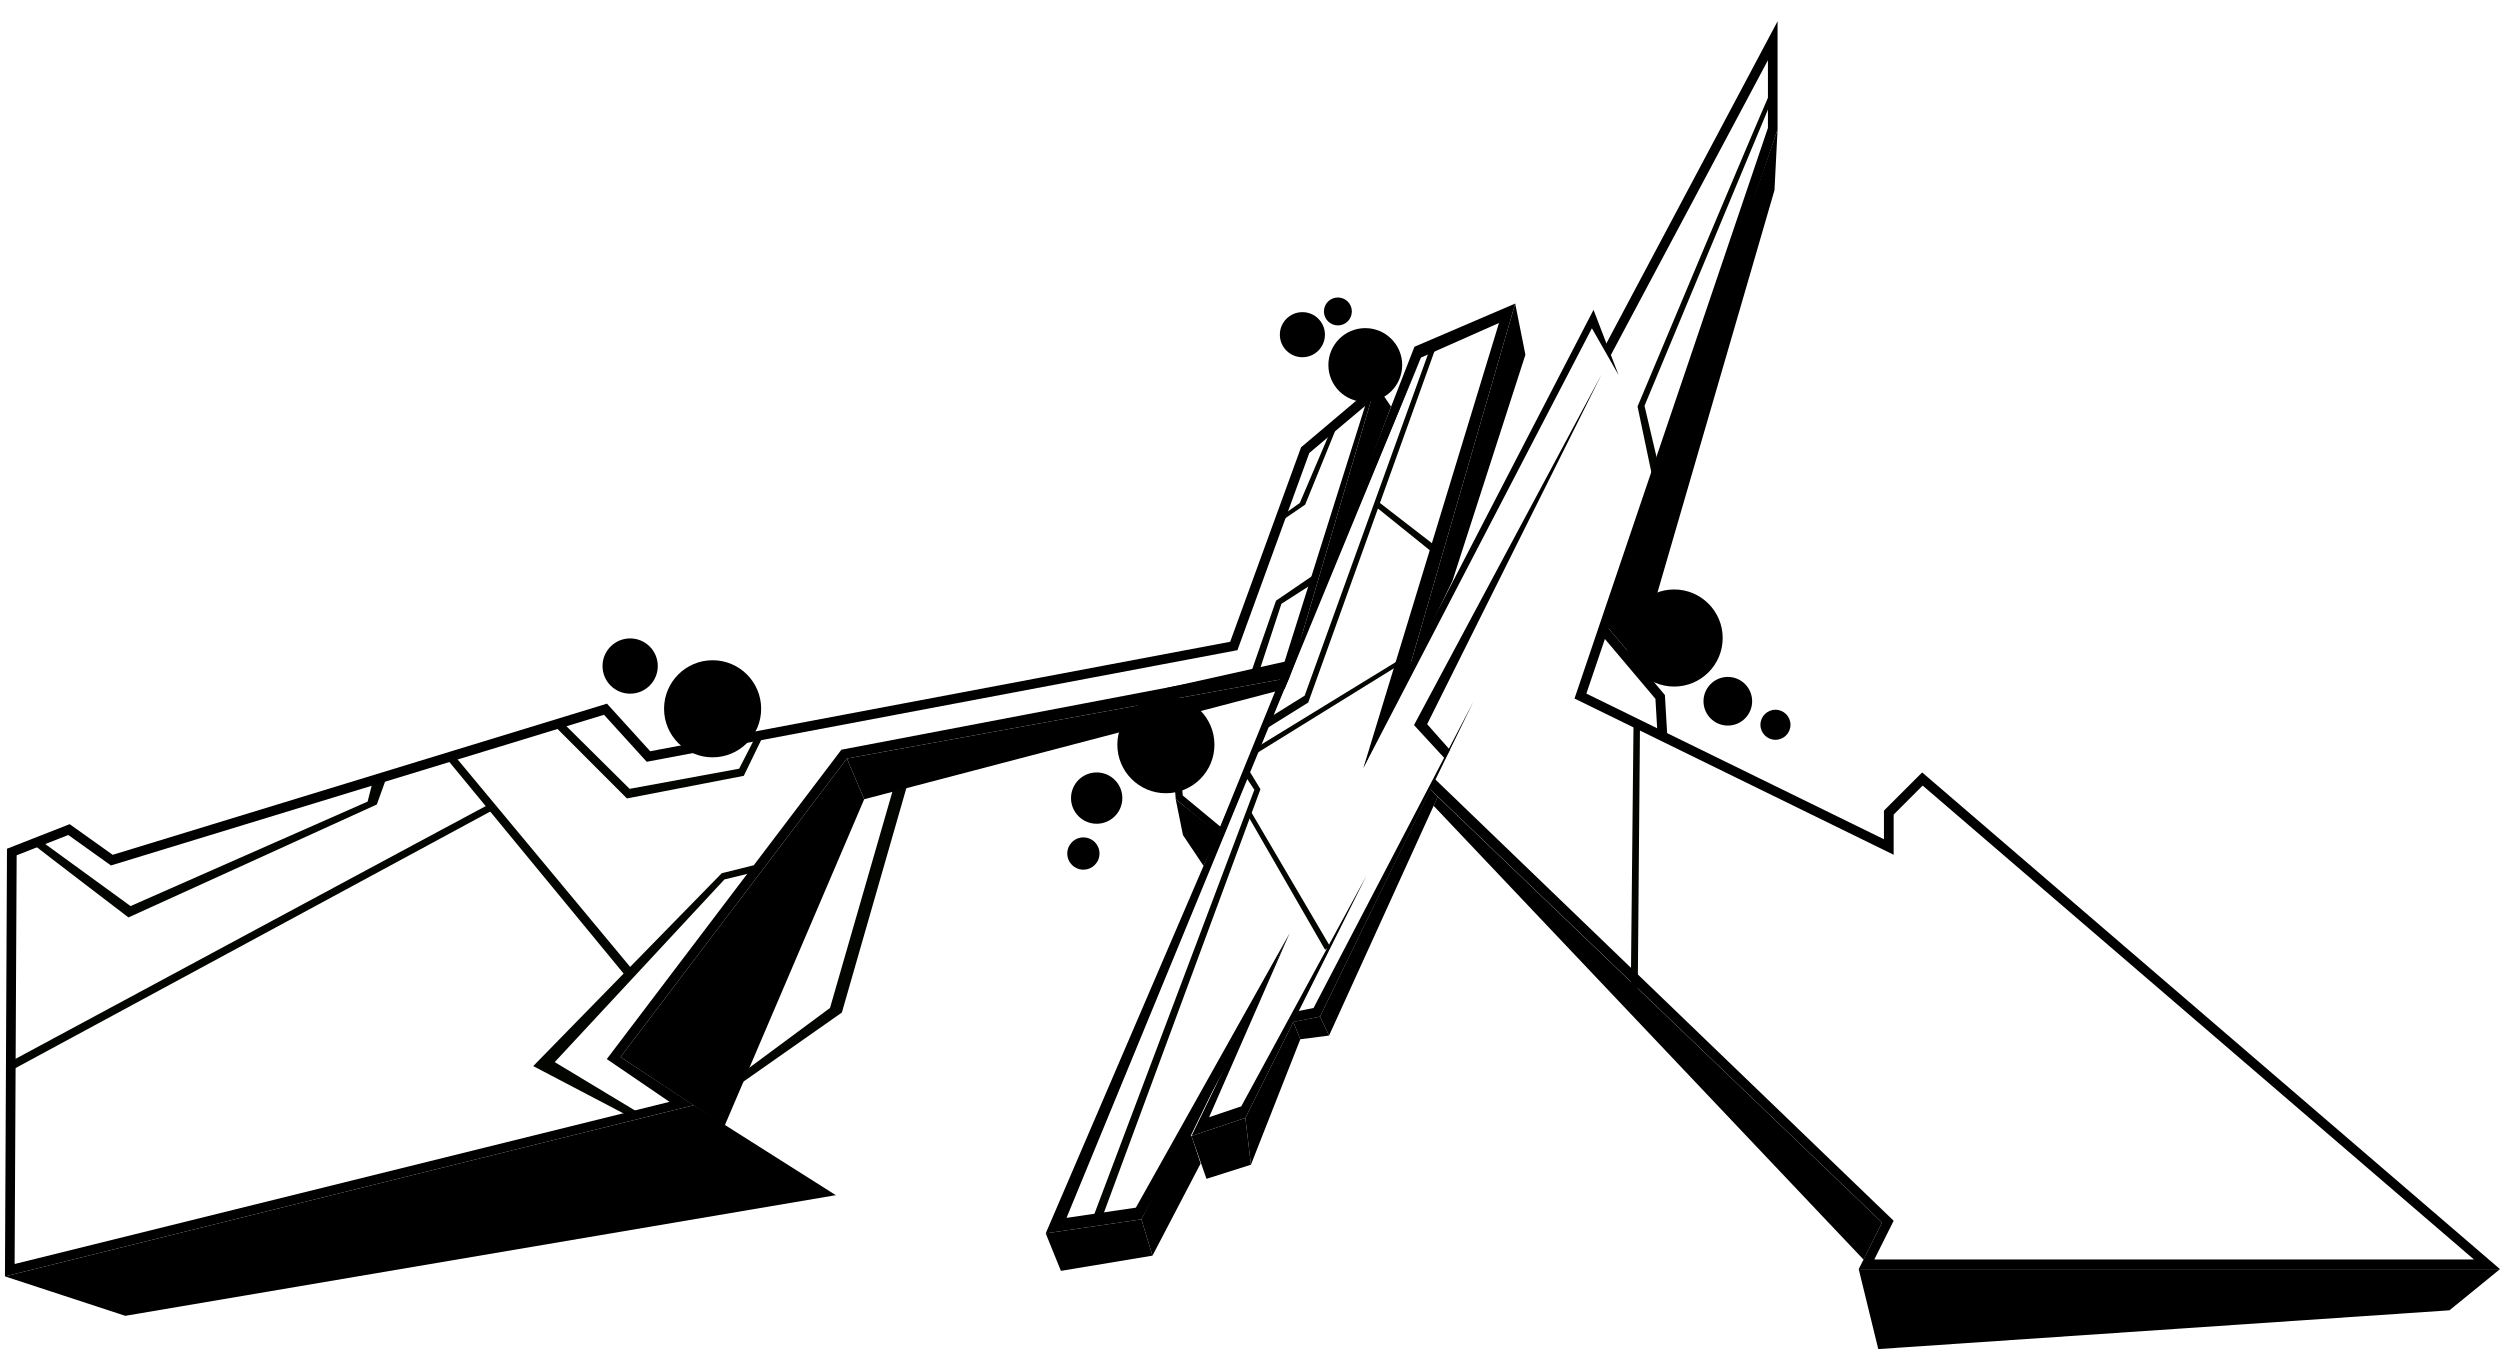 <?xml version="1.0" encoding="UTF-8" standalone="no"?>
<!-- Generator: Gravit.io -->

<svg
   style="isolation:isolate"
   viewBox="0 0 258.502 139.495"
   width="258.502pt"
   height="139.495pt"
   version="1.1"
   id="svg314"
   sodipodi:docname="logo-outline.svg"
   inkscape:version="1.1.1 (3bf5ae0d25, 2021-09-20)"
   xmlns:inkscape="http://www.inkscape.org/namespaces/inkscape"
   xmlns:sodipodi="http://sodipodi.sourceforge.net/DTD/sodipodi-0.dtd"
   xmlns="http://www.w3.org/2000/svg"
   xmlns:svg="http://www.w3.org/2000/svg">
  <sodipodi:namedview
     id="namedview316"
     pagecolor="#ffffff"
     bordercolor="#666666"
     borderopacity="1.0"
     inkscape:pageshadow="2"
     inkscape:pageopacity="0.0"
     inkscape:pagecheckerboard="0"
     inkscape:document-units="pt"
     showgrid="false"
     inkscape:zoom="4"
     inkscape:cx="132.625"
     inkscape:cy="85.750001"
     inkscape:window-width="1920"
     inkscape:window-height="1011"
     inkscape:window-x="0"
     inkscape:window-y="0"
     inkscape:window-maximized="1"
     inkscape:current-layer="layer3" />
  <defs
     id="defs195">
    <inkscape:path-effect
       effect="bspline"
       id="path-effect19266"
       is_visible="true"
       lpeversion="1"
       weight="33.333"
       steps="2"
       helper_size="0"
       apply_no_weight="true"
       apply_with_weight="true"
       only_selected="false" />
    <inkscape:path-effect
       effect="bspline"
       id="path-effect18324"
       is_visible="true"
       lpeversion="1"
       weight="33.333"
       steps="2"
       helper_size="0"
       apply_no_weight="true"
       apply_with_weight="true"
       only_selected="false" />
    <clipPath
       id="_clipPath_VL4lQNFTekCiBlrKs3lIcRmLPUe8LF3L">
      <rect
         width="257.7"
         height="131.15"
         id="rect192"
         x="0"
         y="0" />
    </clipPath>
  </defs>
  <g
     inkscape:groupmode="layer"
     id="layer1"
     inkscape:label="background"
     style="display:none"
     transform="translate(0.802,0.349)"
     sodipodi:insensitive="true">
    <rect
       style="fill:#a0a0b1;fill-opacity:1;fill-rule:evenodd;stroke:none;stroke-width:0.775"
       id="rect421"
       width="258.503"
       height="140.241"
       x="-0.802"
       y="-0.349" />
  </g>
  <g
     inkscape:groupmode="layer"
     id="layer10"
     inkscape:label="background 1"
     sodipodi:insensitive="true" />
  <g
     inkscape:groupmode="layer"
     id="layer2"
     inkscape:label="background 2"
     sodipodi:insensitive="true">
    <path
       style="font-variation-settings:normal;opacity:1;vector-effect:none;fill:#030500;fill-opacity:1;stroke:none;stroke-width:14.173;stroke-linecap:butt;stroke-linejoin:miter;stroke-miterlimit:4;stroke-dasharray:none;stroke-dashoffset:0;stroke-opacity:1;-inkscape-stroke:none;stop-color:#000000;stop-opacity:1"
       d="m 92.33,81.67 c 0,0 -6.094,21.125 -6.506,22.552 -0.621,0.462 -9.829,7.281 -9.829,7.281 l -0.375,1.216 c 0,0 10.289,-7.22 11.43,-8.022 0.675,-2.345 6.751,-23.493 6.751,-23.493 z"
       id="path19184"
       sodipodi:nodetypes="ccccccc" />
    <path
       style="font-variation-settings:normal;opacity:1;vector-effect:none;fill:#030500;fill-opacity:1;stroke:none;stroke-width:14.173;stroke-linecap:butt;stroke-linejoin:miter;stroke-miterlimit:4;stroke-dasharray:none;stroke-dashoffset:0;stroke-opacity:1;-inkscape-stroke:none;stop-color:#000000;stop-opacity:1"
       d="m 77.941,89.465 -3.316,0.829 -19.492,19.94 9.835,5.155 0.975,-0.393 -8.585,-5.175 17.548,-18.885 2.93,-0.714 z"
       id="path19976"
       sodipodi:nodetypes="ccccccccc" />
    <path
       style="font-variation-settings:normal;opacity:1;vector-effect:none;fill:#030500;fill-opacity:1;stroke:none;stroke-width:14.173;stroke-linecap:butt;stroke-linejoin:miter;stroke-miterlimit:4;stroke-dasharray:none;stroke-dashoffset:0;stroke-opacity:1;-inkscape-stroke:none;stop-color:#000000;stop-opacity:1"
       d="m 3.626,87.457 c 0.443,0.374 9.658,7.406 9.658,7.406 L 38.963,83.186 39.936,80.489 38.54,80.81 38.012,82.885 13.499,93.689 4.458,87.113 Z"
       id="path20228"
       sodipodi:nodetypes="ccccccccc" />
    <path
       style="font-variation-settings:normal;opacity:1;vector-effect:none;fill:#030500;fill-opacity:1;stroke:none;stroke-width:14.173;stroke-linecap:butt;stroke-linejoin:miter;stroke-miterlimit:4;stroke-dasharray:none;stroke-dashoffset:0;stroke-opacity:1;-inkscape-stroke:none;stop-color:#000000;stop-opacity:1"
       d="m 131.05,74.332 3.853,-2.403 13.072,-36.187 0.602,-0.124 -13.303,37.024 -4.28,2.665 z"
       id="path21536"
       sodipodi:nodetypes="ccccccc" />
    <path
       style="font-variation-settings:normal;opacity:1;vector-effect:none;fill:#030500;fill-opacity:1;stroke:none;stroke-width:14.173;stroke-linecap:butt;stroke-linejoin:miter;stroke-miterlimit:4;stroke-dasharray:none;stroke-dashoffset:0;stroke-opacity:1;-inkscape-stroke:none;stop-color:#000000;stop-opacity:1"
       d="m 129.418,69.371 2.523,-7.26 4.011,-2.736 -0.208,0.979 -3.246,2.081 -2.254,6.861 z"
       id="path21940"
       sodipodi:nodetypes="ccccccc" />
    <path
       style="font-variation-settings:normal;opacity:1;vector-effect:none;fill:#030500;fill-opacity:1;stroke:none;stroke-width:14.173;stroke-linecap:butt;stroke-linejoin:miter;stroke-miterlimit:4;stroke-dasharray:none;stroke-dashoffset:0;stroke-opacity:1;-inkscape-stroke:none;stop-color:#000000;stop-opacity:1"
       d="M 183.425,8.748 C 183.08,9.204 169.323,42.03 169.323,42.03 l 1.53,7.292 0.696,-0.95 -1.504,-6.411 13.237,-31.766 z"
       id="path22557"
       sodipodi:nodetypes="ccccccc" />
    <path
       style="font-variation-settings:normal;opacity:1;vector-effect:none;fill:#030500;fill-opacity:1;stroke:none;stroke-width:14.173;stroke-linecap:butt;stroke-linejoin:miter;stroke-miterlimit:4;stroke-dasharray:none;stroke-dashoffset:0;stroke-opacity:1;-inkscape-stroke:none;stop-color:#000000;stop-opacity:1"
       d="m 129.172,79.698 1.159,1.905 -16.27,44.02 -0.953,0.036 16.592,-43.992 -0.861,-1.305 z"
       id="path22997"
       sodipodi:nodetypes="ccccccc" />
    <path
       style="font-variation-settings:normal;opacity:1;vector-effect:none;fill:#030500;fill-opacity:1;stroke:none;stroke-width:14.173;stroke-linecap:butt;stroke-linejoin:miter;stroke-miterlimit:4;stroke-dasharray:none;stroke-dashoffset:0;stroke-opacity:1;-inkscape-stroke:none;stop-color:#000000;stop-opacity:1"
       d="m 137.501,44.741 -3.103,7.27 -1.693,1.195 -0.142,0.612 2.394,-1.64 3.176,-7.811 z"
       id="path25313" />
    <path
       style="font-variation-settings:normal;opacity:1;vector-effect:none;fill:#030500;fill-opacity:1;stroke:none;stroke-width:14.173;stroke-linecap:butt;stroke-linejoin:miter;stroke-miterlimit:4;stroke-dasharray:none;stroke-dashoffset:0;stroke-opacity:1;-inkscape-stroke:none;stop-color:#000000;stop-opacity:1"
       d="m 58.361,74.884 6.742,6.683 11.325,-2.085 1.487,-2.894 0.875,-0.246 -1.882,3.879 -12.083,2.338 -7.22,-7.226 z"
       id="path25492"
       sodipodi:nodetypes="ccccccccc" />
    <path
       style="font-variation-settings:normal;opacity:1;vector-effect:none;fill:#030500;fill-opacity:1;stroke:none;stroke-width:14.173;stroke-linecap:butt;stroke-linejoin:miter;stroke-miterlimit:4;stroke-dasharray:none;stroke-dashoffset:0;stroke-opacity:1;-inkscape-stroke:none;stop-color:#000000;stop-opacity:1"
       d="m 46.296,78.587 18.205,22.102 0.696,-0.666 -18.205,-21.89 z"
       id="path26785" />
    <path
       style="font-variation-settings:normal;opacity:1;vector-effect:none;fill:#030500;fill-opacity:1;stroke:none;stroke-width:14.173;stroke-linecap:butt;stroke-linejoin:miter;stroke-miterlimit:4;stroke-dasharray:none;stroke-dashoffset:0;stroke-opacity:1;-inkscape-stroke:none;stop-color:#000000;stop-opacity:1"
       d="M 50.748,83.069 C 49.682,83.615 1.339,109.626 1.339,109.626 L 1.144,110.688 50.969,83.766 Z"
       id="path26900" />
    <path
       style="font-variation-settings:normal;opacity:1;vector-effect:none;fill:#030500;fill-opacity:1;stroke:none;stroke-width:14.173;stroke-linecap:butt;stroke-linejoin:miter;stroke-miterlimit:4;stroke-dasharray:none;stroke-dashoffset:0;stroke-opacity:1;-inkscape-stroke:none;stop-color:#000000;stop-opacity:1"
       d="m 130.02,77.225 14.884,-9.122 -0.41,0.774 -14.565,9.016 z"
       id="path27015" />
    <path
       style="font-variation-settings:normal;opacity:1;vector-effect:none;fill:#030500;fill-opacity:1;stroke:none;stroke-width:14.173;stroke-linecap:butt;stroke-linejoin:miter;stroke-miterlimit:4;stroke-dasharray:none;stroke-dashoffset:0;stroke-opacity:1;-inkscape-stroke:none;stop-color:#000000;stop-opacity:1"
       d="m 142.296,52.433 5.834,4.697 0.176,-0.776 -5.859,-4.531 z"
       id="path27584" />
    <path
       style="font-variation-settings:normal;opacity:1;vector-effect:none;fill:#030500;fill-opacity:1;stroke:none;stroke-width:14.173;stroke-linecap:butt;stroke-linejoin:miter;stroke-miterlimit:4;stroke-dasharray:none;stroke-dashoffset:0;stroke-opacity:1;-inkscape-stroke:none;stop-color:#000000;stop-opacity:1"
       d="m 129.188,83.652 8.34,14.205 -0.515,0.349 -8.113,-14.092 z"
       id="path27699" />
    <path
       style="font-variation-settings:normal;opacity:1;vector-effect:none;fill:#030500;fill-opacity:1;stroke:none;stroke-width:14.173;stroke-linecap:butt;stroke-linejoin:miter;stroke-miterlimit:4;stroke-dasharray:none;stroke-dashoffset:0;stroke-opacity:1;-inkscape-stroke:none;stop-color:#000000;stop-opacity:1"
       d="m 168.908,74.734 -0.279,27.212 0.717,0.322 0.23,-27.266 z"
       id="path27814" />
  </g>
  <g
     clip-path="url(#_clipPath_VL4lQNFTekCiBlrKs3lIcRmLPUe8LF3L)"
     id="g312"
     transform="translate(0.802,0.349)">
    <clipPath
       id="_clipPath_2R05YMjZbD0UgsZZwA9G1NSyA91KCKEh">
      <rect
         x="0"
         y="0"
         width="257.7"
         height="131.15"
         fill="#ffffff"
         id="rect199" />
    </clipPath>
    <g
       clip-path="url(#_clipPath_2R05YMjZbD0UgsZZwA9G1NSyA91KCKEh)"
       id="g294">
      <g
         id="g292">
        <g
           id="g274">
          <g
             id="g272">
            <g
               id="g206" />
            <g
               id="g214" />
            <g
               id="g228" />
            <g
               id="g234" />
            <g
               id="g240" />
            <g
               id="g246" />
            <g
               id="g252" />
            <g
               id="g258" />
            <g
               id="g264" />
            <g
               id="g270" />
          </g>
        </g>
      </g>
    </g>
  </g>
  <g
     inkscape:groupmode="layer"
     id="block9"
     inkscape:label="M-left"
     style="display:inline"
     transform="translate(0.802,0.349)"
     ref="M_left"
     sodipodi:insensitive="true">
    <path
       d="m 132.601,68.324 -0.085,1.42 L 86.77,78.08 63.36,108.95 70.928,113.932 -0.29,131.63 -0.08,87.41 6.4,84.87 l 4.45,3.17 51.11,-15.63 4.47,4.92 59.97,-11.32 7.33,-20.11 7.73,-6.53 -8.943,30.374 -1.048,0.082 L 140.35,41.63 134.58,46.49 127.15,66.88 66.07,78.42 61.65,73.56 10.67,89.14 6.26,85.99 0.92,88.09 0.71,130.35 68.424,113.583 61.94,109.16 86.2,77.17 Z"
       fill="#ffffff"
       id="path308"
       style="isolation:isolate;fill:#000000;fill-opacity:1"
       sodipodi:nodetypes="ccccccccccccccccccccccccccccc" />
    <path
       style="display:inline;isolation:isolate;fill:#000000;fill-opacity:1;stroke:none;stroke-width:0.75px;stroke-linecap:butt;stroke-linejoin:miter;stroke-opacity:1"
       d="m -0.29,131.63 12.442,4.078 73.472,-12.474 -14.696,-9.302 z"
       id="path24700"
       sodipodi:nodetypes="ccccc" />
    <path
       style="display:inline;isolation:isolate;fill:#000000;fill-opacity:1;stroke:none;stroke-width:0.75px;stroke-linecap:butt;stroke-linejoin:miter;stroke-opacity:0.971"
       d="M 74.117,116.071 88.557,82.293 86.77,78.08 63.36,108.95 Z"
       id="path25252"
       sodipodi:nodetypes="ccccc" />
    <path
       style="display:inline;isolation:isolate;fill:#000000;fill-opacity:1;stroke:none;stroke-width:0.75px;stroke-linecap:butt;stroke-linejoin:miter;stroke-opacity:1"
       d="m 88.557,82.293 43.461,-11.391 0.499,-1.157 -45.747,8.336 z"
       id="path25254"
       sodipodi:nodetypes="ccccc" />
    <path
       style="display:inline;isolation:isolate;fill:#000000;fill-opacity:1;stroke:none;stroke-width:0.75px;stroke-linecap:butt;stroke-linejoin:miter;stroke-opacity:1"
       d="m 142.262,39.719 1.569,2.32 -10.512,28.054 v 0 z"
       id="path102660"
       sodipodi:nodetypes="ccccc"
       transform="translate(-0.802,-0.349)" />
  </g>
  <g
     inkscape:groupmode="layer"
     id="block10"
     inkscape:label="M-right"
     style="display:inline"
     transform="translate(0.802,0.349)"
     ref="M_right"
     sodipodi:insensitive="true">
    <path
       d="m 147.516,80.156 47.487,45.724 -2,4 h 62 l -57,-49 -3,3 v 4.154 l -33,-16.154 20,-59 v -7 L 165.688,36.5 165.25,35.25 183,1.85 V 13.04 L 163.23,71.37 194,86.43 v -2.96 l 3.95,-3.95 20.873,17.942 38.877,33.418 h -66.31 l 2.41,-4.82 -46.706,-44.779 z"
       fill="#ffffff"
       id="path208"
       style="isolation:isolate;fill:#000000;fill-opacity:1" />
    <path
       d="m 149.122,77.19 -2.356,-2.659 18.047,-36.187 -19.407,36.281 3.212,3.488 z"
       fill="#ffffff"
       id="path210"
       style="isolation:isolate;fill:#000000;fill-opacity:1" />
    <path
       d="m 133.43,104.198 1.589,-0.318 16.54,-31.698 -15.873,32.588 -2.878,0.575 z"
       fill="#ffffff"
       id="path278"
       style="isolation:isolate;fill:#000000;fill-opacity:1" />
    <path
       d="M 128.37,79.349 145.452,35.507 155.871,31.039 144.773,69.258 140.177,79.053 154.195,33.047 l -8.07,3.578 z"
       fill="#ffffff"
       id="path298"
       style="isolation:isolate;fill:#000000;fill-opacity:1"
       sodipodi:nodetypes="cccccccc" />
    <path
       d="m 164.78,65.29 -0.32,-0.38 0.76,-0.65 0.33,0.39 5.8,6.87 0.22,3.76 0.03,0.49 -1,0.06 -0.03,-0.5 -0.2,-3.42 z"
       fill="#ffffff"
       id="path306"
       style="isolation:isolate;fill:#000000;fill-opacity:1" />
    <path
       d="m 142,74.125 21.969,-42.437 2.594,6.75 -2.761,-4.846 -23.625,45.461 z"
       fill="#ffffff"
       id="path276"
       style="isolation:isolate;fill:#000000;fill-opacity:1"
       sodipodi:nodetypes="cccccc" />
    <path
       style="display:inline;isolation:isolate;fill:#000000;fill-opacity:1;stroke:none;stroke-width:0.75px;stroke-linecap:butt;stroke-linejoin:miter;stroke-opacity:1"
       d="m 183.802,13.389 -0.32,6.28 -14.197,48.81 -3.263,-3.871 z"
       id="path94622"
       transform="translate(-0.802,-0.349)"
       sodipodi:nodetypes="ccccc" />
    <path
       style="display:inline;isolation:isolate;fill:#000000;fill-opacity:1;stroke:none;stroke-width:0.75px;stroke-linecap:butt;stroke-linejoin:miter;stroke-opacity:1"
       d="m 258.502,131.229 -5.226,4.258 -59.062,4.008 -2.022,-8.266 z"
       id="path68566"
       sodipodi:nodetypes="ccccc"
       transform="translate(-0.802,-0.349)" />
    <path
       style="display:inline;isolation:isolate;fill:#000000;fill-opacity:1;stroke:none;stroke-width:0.75px;stroke-linecap:butt;stroke-linejoin:miter;stroke-opacity:1"
       d="m 148.661,82.385 45.94,44.024 -1.906,3.837 -44.465,-46.934 z"
       id="path72600"
       sodipodi:nodetypes="ccccc"
       transform="translate(-0.802,-0.349)" />
    <path
       style="display:inline;isolation:isolate;fill:#000000;fill-opacity:1;stroke:none;stroke-width:0.75px;stroke-linecap:butt;stroke-linejoin:miter;stroke-opacity:1"
       d="m 156.673,31.388 -11.098,38.219 4.61,-9.545 7.544,-23.381 z"
       id="path68384"
       sodipodi:nodetypes="ccccc"
       transform="translate(-0.802,-0.349)" />
    <path
       style="display:inline;isolation:isolate;fill:#000000;fill-opacity:1;stroke:none;stroke-width:0.75px;stroke-linecap:butt;stroke-linejoin:miter;stroke-opacity:1"
       d="m 108.128,127.531 1.57,3.877 9.47,-1.573 -1.147,-3.755 z"
       id="path46914"
       sodipodi:nodetypes="ccccc"
       transform="translate(-0.802,-0.349)" />
    <path
       style="display:inline;isolation:isolate;fill:#000000;fill-opacity:1;stroke:none;stroke-width:0.75px;stroke-linecap:butt;stroke-linejoin:miter;stroke-opacity:1"
       d="m 123.202,117.459 1.55,4.433 4.597,-1.46 -0.578,-4.84 z"
       id="path54417"
       sodipodi:nodetypes="ccccc"
       transform="translate(-0.802,-0.349)" />
    <path
       style="display:inline;isolation:isolate;fill:#000000;fill-opacity:1;stroke:none;stroke-width:0.75px;stroke-linecap:butt;stroke-linejoin:miter;stroke-opacity:1"
       d="m 128.771,115.591 4.959,-9.923 0.722,1.793 -5.104,12.97 z"
       id="path58189"
       sodipodi:nodetypes="ccccc"
       transform="translate(-0.802,-0.349)" />
    <path
       style="display:inline;isolation:isolate;fill:#000000;fill-opacity:1;stroke:none;stroke-width:0.75px;stroke-linecap:butt;stroke-linejoin:miter;stroke-opacity:1"
       d="m 133.73,105.668 0.722,1.793 2.975,-0.384 -0.94,-1.958 z"
       id="path62263"
       sodipodi:nodetypes="ccccc"
       transform="translate(-0.802,-0.349)" />
    <path
       style="display:inline;isolation:isolate;fill:#000000;fill-opacity:1;stroke:none;stroke-width:0.75px;stroke-linecap:butt;stroke-linejoin:miter;stroke-opacity:1"
       d="m 136.488,105.119 11.408,-23.489 0.766,0.755 -11.234,24.692 z"
       id="path65322"
       sodipodi:nodetypes="ccccc"
       transform="translate(-0.802,-0.349)" />
    <path
       style="display:inline;isolation:isolate;fill:#000000;fill-opacity:1;stroke:none;stroke-width:0.75px;stroke-linecap:butt;stroke-linejoin:miter;stroke-opacity:1"
       d="m 119.168,129.834 4.977,-9.525 -0.943,-2.851 -0.092,0.01 9.339,-19.182 -14.428,27.793 z"
       id="path51124"
       sodipodi:nodetypes="ccccccc"
       transform="translate(-0.802,-0.349)" />
    <path
       d="m 140.484,90.211 -12.515,25.031 -5.569,1.868 10.136,-20.941 v 0 L 124.219,115.172 l 3.328,-1.125 z"
       fill="#ffffff"
       id="path296"
       style="isolation:isolate;fill:#000000;fill-opacity:1"
       sodipodi:nodetypes="cccccccc" />
    <path
       d="m 132.536,96.169 v 0 L 126.469,109.012 117.219,125.731 107.326,127.182 132.601,68.324 146.125,36.625 l -36.648,88.953 7.171,-1.055 z"
       fill="#ffffff"
       id="path300"
       style="isolation:isolate;fill:#000000;fill-opacity:1"
       sodipodi:nodetypes="cccccccccc" />
    <path
       style="color:#000000;fill:#000000;fill-opacity:1;-inkscape-stroke:none"
       d="m 133.219,67.803 -0.699,0.156 -12.668,2.826 0.918,11.494 3.994,3.307 0.854,0.663 z m -1.234,1.043 -6.611,16.273 -0.131,-0.109 -3.75,-3.105 L 120.652,71.375 Z"
       id="path23708"
       sodipodi:nodetypes="ccccccccccccc" />
    <path
       style="fill:#000000;fill-opacity:1;stroke:none;stroke-width:0.75px;stroke-linecap:butt;stroke-linejoin:miter;stroke-opacity:1"
       d="m 120.764,82.282 0.752,3.714 2.128,3.187 1.58,-3.316 z"
       id="path33282"
       sodipodi:nodetypes="ccccc" />
  </g>
  <g
     inkscape:groupmode="layer"
     id="layer3"
     inkscape:label="M-right 1">
    <circle
       style="fill:#000000;fill-opacity:1;stroke:none;stroke-width:19.676;stroke-linecap:round;stroke-linejoin:round;stroke-miterlimit:300;paint-order:fill markers stroke"
       id="path28223"
       cx="141.172"
       cy="37.744"
       r="3.816" />
    <circle
       style="isolation:isolate;fill:#000000;fill-opacity:1;stroke:none;stroke-width:25.883;stroke-linecap:round;stroke-linejoin:round;stroke-miterlimit:300;paint-order:fill markers stroke"
       id="path28223-7"
       cx="73.684"
       cy="73.289"
       r="5.02" />
    <circle
       style="isolation:isolate;fill:#000000;fill-opacity:1;stroke:none;stroke-width:25.883;stroke-linecap:round;stroke-linejoin:round;stroke-miterlimit:300;paint-order:fill markers stroke"
       id="path28223-7-3"
       cx="120.554"
       cy="77.002"
       r="5.02" />
    <circle
       style="isolation:isolate;fill:#000000;fill-opacity:1;stroke:none;stroke-width:25.883;stroke-linecap:round;stroke-linejoin:round;stroke-miterlimit:300;paint-order:fill markers stroke"
       id="path28223-7-3-2"
       cx="173.108"
       cy="65.971"
       r="5.02" />
    <circle
       style="isolation:isolate;fill:#000000;fill-opacity:1;stroke:none;stroke-width:12.968;stroke-linecap:round;stroke-linejoin:round;stroke-miterlimit:300;paint-order:fill markers stroke"
       id="path28223-7-3-2-9"
       cx="178.658"
       cy="72.51"
       r="2.515" />
    <circle
       style="isolation:isolate;fill:#000000;fill-opacity:1;stroke:none;stroke-width:8.01;stroke-linecap:round;stroke-linejoin:round;stroke-miterlimit:300;paint-order:fill markers stroke"
       id="path28223-7-3-2-9-1"
       cx="183.584"
       cy="74.942"
       r="1.554" />
    <circle
       style="isolation:isolate;fill:#000000;fill-opacity:1;stroke:none;stroke-width:13.676;stroke-linecap:round;stroke-linejoin:round;stroke-miterlimit:300;paint-order:fill markers stroke"
       id="path28223-7-3-5"
       cx="113.397"
       cy="82.523"
       r="2.653" />
    <circle
       style="isolation:isolate;fill:#000000;fill-opacity:1;stroke:none;stroke-width:8.597;stroke-linecap:round;stroke-linejoin:round;stroke-miterlimit:300;paint-order:fill markers stroke"
       id="path28223-7-3-5-6"
       cx="112.023"
       cy="88.256"
       r="1.667" />
    <circle
       style="isolation:isolate;fill:#000000;fill-opacity:1;stroke:none;stroke-width:14.728;stroke-linecap:round;stroke-linejoin:round;stroke-miterlimit:300;paint-order:fill markers stroke"
       id="path28223-7-5"
       cx="65.158"
       cy="68.87"
       r="2.857" />
    <circle
       style="isolation:isolate;fill:#000000;fill-opacity:1;stroke:none;stroke-width:12.02;stroke-linecap:round;stroke-linejoin:round;stroke-miterlimit:300;paint-order:fill markers stroke"
       id="path28223-3"
       cx="134.669"
       cy="34.607"
       r="2.331" />
    <circle
       style="isolation:isolate;fill:#000000;fill-opacity:1;stroke:none;stroke-width:7.446;stroke-linecap:round;stroke-linejoin:round;stroke-miterlimit:300;paint-order:fill markers stroke"
       id="path28223-3-6"
       cx="138.338"
       cy="32.204"
       r="1.444" />
  </g>
</svg>
